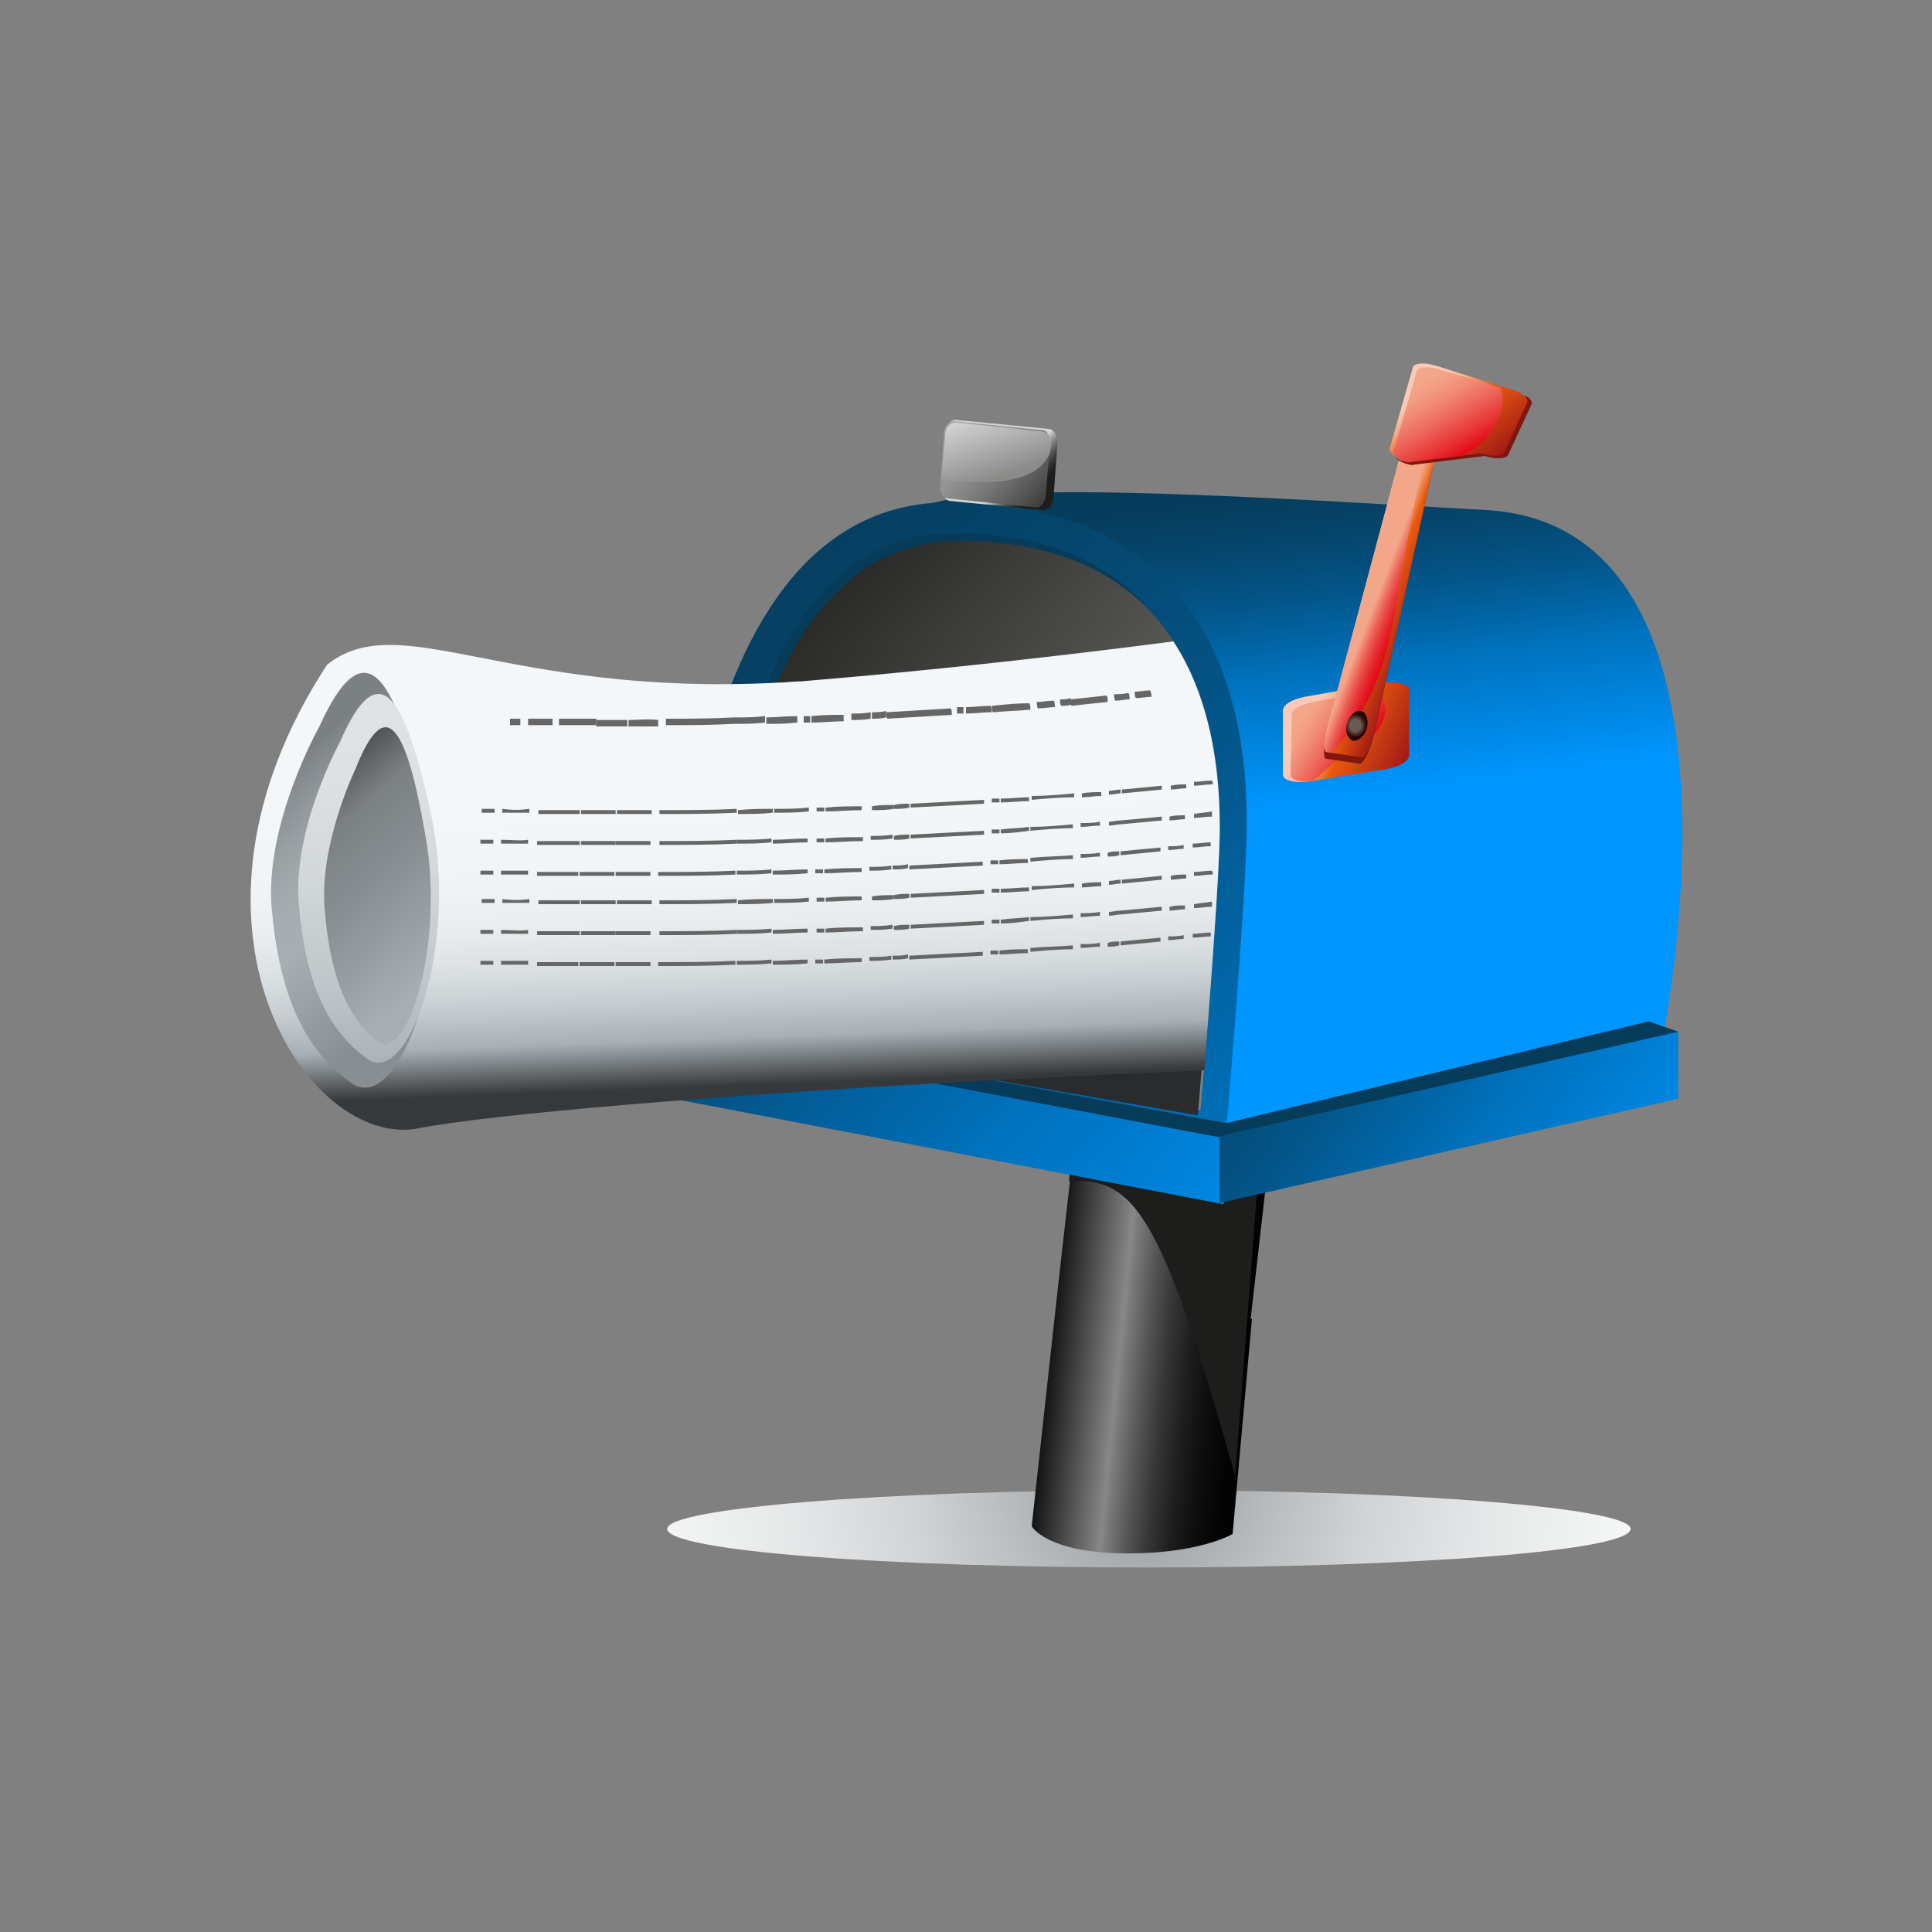 <?xml version="1.0" encoding="utf-8"?>
<!-- Generator: Adobe Illustrator 28.0.0, SVG Export Plug-In . SVG Version: 6.00 Build 0)  -->
<svg version="1.1" id="Laag_1" xmlns="http://www.w3.org/2000/svg" xmlns:xlink="http://www.w3.org/1999/xlink" x="0px" y="0px"
	 viewBox="0 0 150 150" style="enable-background:new 0 0 150 150;" xml:space="preserve">
<rect x="0" y="0" width="150" height="150" fill="#808080" stroke="none"/>
<style type="text/css">
	.Slagschaduw{fill:none;}
	.Buitenste_x0020_gloed_x0020_5_x0020_pt{fill:none;}
	.Blauw_x0020_neon{fill:none;stroke:#8AACDA;stroke-width:7;stroke-linecap:round;stroke-linejoin:round;}
	.Hooglicht_x002C__x0020_chroom{fill:url(#SVGID_1_);stroke:#FFFFFF;stroke-width:0.363;stroke-miterlimit:1;}
	.Jive_AS{fill:#FFDD00;}
	.Alyssa_AS{fill:#A6D0E4;}
	.st0{fill:url(#SVGID_00000085950530261558330920000008944232170274258609_);}
	.st1{fill:url(#SVGID_00000065037982373414059980000013835132567108337317_);}
	.st2{fill:#1D1D1B;}
	.st3{fill:url(#SVGID_00000090265485593324091120000017986308452991347899_);}
	.st4{fill:url(#SVGID_00000002364978398934334350000016640680390465341881_);}
	.st5{fill:#063B59;}
	.st6{fill:url(#SVGID_00000023249527774454485540000006494707127778225810_);}
	.st7{fill:url(#SVGID_00000032646292824470087730000009657884049209943479_);}
	.st8{fill:url(#SVGID_00000121989216811660012820000002302663326275242669_);}
	.st9{fill:url(#SVGID_00000088833691292948047230000012251849397915899313_);}
	.st10{fill:url(#SVGID_00000062907692762673135010000004501715616835683242_);}
	.st11{fill:url(#SVGID_00000029733996273769772770000011114384430493457311_);}
	.st12{fill:#80160D;}
	.st13{fill:url(#SVGID_00000129199007448179101770000002100997390815117466_);}
	.st14{fill:url(#SVGID_00000024706137081140889560000008075741297401394849_);}
	.st15{fill:url(#SVGID_00000109013643702808171600000008072266845900226230_);}
	.st16{fill:url(#SVGID_00000173137243162141550820000005633039465968919965_);}
	.st17{fill:url(#SVGID_00000008124518164368894100000008686483854419480508_);}
	.st18{fill:url(#SVGID_00000127764936017869164000000005788093165126905249_);}
	.st19{fill:url(#SVGID_00000143588983756522323800000014539312152290609570_);}
	.st20{fill:#292B2C;}
	.st21{fill:url(#SVGID_00000060030167901648540290000005578955730710266505_);}
	.st22{fill:url(#SVGID_00000075156009112096585740000009747575682108361146_);}
	.st23{fill:url(#SVGID_00000068662198586162220520000010193149096289153172_);}
	.st24{fill:url(#SVGID_00000057858686185033838090000005999739900924945845_);}
	.st25{fill:#666666;}
</style>
<linearGradient id="SVGID_1_" gradientUnits="userSpaceOnUse" x1="0" y1="0" x2="6.123234e-17" y2="-1">
	<stop  offset="0" style="stop-color:#656565"/>
	<stop  offset="0.618" style="stop-color:#1B1B1B"/>
	<stop  offset="0.629" style="stop-color:#545454"/>
	<stop  offset="0.983" style="stop-color:#3E3E3E"/>
</linearGradient>
<g>
	
		<radialGradient id="SVGID_00000074442211092812427330000001065216666216072867_" cx="88.506" cy="114.909" r="70.595" gradientUnits="userSpaceOnUse">
		<stop  offset="0" style="stop-color:#8C9295"/>
		<stop  offset="3.487098e-02" style="stop-color:#989EA0"/>
		<stop  offset="0.141" style="stop-color:#B8BBBD"/>
		<stop  offset="0.257" style="stop-color:#D2D4D5"/>
		<stop  offset="0.384" style="stop-color:#E6E7E8"/>
		<stop  offset="0.528" style="stop-color:#F4F5F5"/>
		<stop  offset="0.704" style="stop-color:#FCFDFD"/>
		<stop  offset="1" style="stop-color:#FFFFFF"/>
	</radialGradient>
	<path style="fill:url(#SVGID_00000074442211092812427330000001065216666216072867_);" d="M126.6,118.7c0,1.7-16.7,3-37.4,3
		c-20.6,0-37.4-1.3-37.4-3c0-1.6,16.7-3,37.4-3C109.9,115.7,126.6,117.1,126.6,118.7z"/>
	<g>
		<g>
			
				<linearGradient id="SVGID_00000049184021002428920080000011316948685567052944_" gradientUnits="userSpaceOnUse" x1="81.616" y1="103.972" x2="98.537" y2="105.664">
				<stop  offset="0" style="stop-color:#141414"/>
				<stop  offset="0.316" style="stop-color:#878787"/>
				<stop  offset="0.344" style="stop-color:#7A7A7A"/>
				<stop  offset="0.436" style="stop-color:#555555"/>
				<stop  offset="0.532" style="stop-color:#363636"/>
				<stop  offset="0.633" style="stop-color:#1E1E1E"/>
				<stop  offset="0.739" style="stop-color:#0D0D0D"/>
				<stop  offset="0.855" style="stop-color:#030303"/>
				<stop  offset="1" style="stop-color:#000000"/>
			</linearGradient>
			<path style="fill:url(#SVGID_00000049184021002428920080000011316948685567052944_);" d="M98.5,90.1l-15-2.2l-1.4,12.4h0l-2,18.2
				c0,0,1.1,2,7,2.1c5.9,0.1,8.6-1.5,8.6-1.5l1.5-16.7l-0.1,0L98.5,90.1z"/>
			<path class="st2" d="M95.9,114.6l1.7-22.2l-14.2-5.7l-0.4,5C88.1,91.4,90.2,94.3,95.9,114.6z"/>
		</g>
		
			<linearGradient id="SVGID_00000039840201573383267470000018391455848833224868_" gradientUnits="userSpaceOnUse" x1="96.638" y1="36.64" x2="99.873" y2="62.525">
			<stop  offset="0" style="stop-color:#063B59"/>
			<stop  offset="0.104" style="stop-color:#063E5F"/>
			<stop  offset="0.242" style="stop-color:#054770"/>
			<stop  offset="0.399" style="stop-color:#03568B"/>
			<stop  offset="0.569" style="stop-color:#016BB1"/>
			<stop  offset="0.611" style="stop-color:#0071BC"/>
			<stop  offset="0.931" style="stop-color:#008FF2"/>
			<stop  offset="1" style="stop-color:#0096FF"/>
		</linearGradient>
		<path style="fill:url(#SVGID_00000039840201573383267470000018391455848833224868_);" d="M95.1,88.9l33.8-7.3
			c0,0,8.8-40.7-13.5-42c-21-1.2-40-2.4-44.5,0c-4.5,2.4-1.7,24.4-1.7,24.4L95.1,88.9z"/>
		
			<linearGradient id="SVGID_00000115488053301922519140000013237886488180369280_" gradientUnits="userSpaceOnUse" x1="49.087" y1="37.354" x2="123.287" y2="123.675">
			<stop  offset="0" style="stop-color:#063B59"/>
			<stop  offset="0.104" style="stop-color:#063E5F"/>
			<stop  offset="0.242" style="stop-color:#054770"/>
			<stop  offset="0.399" style="stop-color:#03568B"/>
			<stop  offset="0.569" style="stop-color:#016BB1"/>
			<stop  offset="0.611" style="stop-color:#0071BC"/>
			<stop  offset="0.931" style="stop-color:#008FF2"/>
			<stop  offset="1" style="stop-color:#0096FF"/>
		</linearGradient>
		<path style="fill:url(#SVGID_00000115488053301922519140000013237886488180369280_);" d="M52.3,81.6c0,0-1.1-42.6,21.4-42.6
			c22.5,0,23.1,19.5,23.1,25c0,5.5-1.7,25-1.7,25L52.3,81.6z"/>
		<polygon class="st5" points="52.1,79.3 51.4,80.1 53.5,82.8 93.7,90.4 120.7,85.2 130.3,80.1 128,79.3 95.2,87.2 		"/>
		<path class="st5" d="M55.3,79.2c0,0-1-37.8,18.7-37.8s20.2,17.3,20.2,22.1c0,4.9-1.5,22.1-1.5,22.1L55.3,79.2z"/>
		
			<linearGradient id="SVGID_00000169552651770992072140000004996636255502653112_" gradientUnits="userSpaceOnUse" x1="40.719" y1="57.761" x2="97.987" y2="108.921">
			<stop  offset="0" style="stop-color:#063B59"/>
			<stop  offset="0.104" style="stop-color:#063E5F"/>
			<stop  offset="0.242" style="stop-color:#054770"/>
			<stop  offset="0.399" style="stop-color:#03568B"/>
			<stop  offset="0.569" style="stop-color:#016BB1"/>
			<stop  offset="0.611" style="stop-color:#0071BC"/>
			<stop  offset="0.931" style="stop-color:#008FF2"/>
			<stop  offset="1" style="stop-color:#0096FF"/>
		</linearGradient>
		<polygon style="fill:url(#SVGID_00000169552651770992072140000004996636255502653112_);" points="95,93.5 51.2,85.1 51.4,80.1 
			95.2,88.4 		"/>
		
			<linearGradient id="SVGID_00000057840002477198193760000014763346094198822584_" gradientUnits="userSpaceOnUse" x1="88.077" y1="58.646" x2="129.747" y2="95.872" gradientTransform="matrix(0.977 -0.205 2.500000e-03 1.023 3.182 28.125)">
			<stop  offset="0" style="stop-color:#063B59"/>
			<stop  offset="0.104" style="stop-color:#063E5F"/>
			<stop  offset="0.242" style="stop-color:#054770"/>
			<stop  offset="0.399" style="stop-color:#03568B"/>
			<stop  offset="0.569" style="stop-color:#016BB1"/>
			<stop  offset="0.611" style="stop-color:#0071BC"/>
			<stop  offset="0.931" style="stop-color:#008FF2"/>
			<stop  offset="1" style="stop-color:#0096FF"/>
		</linearGradient>
		<polygon style="fill:url(#SVGID_00000057840002477198193760000014763346094198822584_);" points="130.3,85.3 94.7,93.4 94.7,88.2 
			130.3,80.1 		"/>
		<g>
			
				<linearGradient id="SVGID_00000011022111023234878190000007886304335115744434_" gradientUnits="userSpaceOnUse" x1="-2085.136" y1="-151.82" x2="-2078.4" y2="-110.958" gradientTransform="matrix(-6.300000e-03 9.170000e-02 0.225 -2.680000e-02 122.09 244.233)">
				<stop  offset="0" style="stop-color:#F9CAB7"/>
				<stop  offset="4.850400e-02" style="stop-color:#F8C6B1"/>
				<stop  offset="0.112" style="stop-color:#F7BBA1"/>
				<stop  offset="0.184" style="stop-color:#F4AA86"/>
				<stop  offset="0.263" style="stop-color:#F19160"/>
				<stop  offset="0.345" style="stop-color:#EC7130"/>
				<stop  offset="0.399" style="stop-color:#E95A0C"/>
				<stop  offset="1" style="stop-color:#A31B17"/>
			</linearGradient>
			<path style="fill:url(#SVGID_00000011022111023234878190000007886304335115744434_);" d="M107.7,59.7c1-0.2,1.7-0.6,1.7-1.1
				l0-5.1c-0.1-0.4-0.9-0.6-1.9-0.5l-6.2,1.1c-1,0.2-1.7,0.6-1.7,1.1l0,5c0.1,0.4,0.9,0.6,1.9,0.5L107.7,59.7z"/>
			
				<linearGradient id="SVGID_00000117644172722011344930000002167090434940286368_" gradientUnits="userSpaceOnUse" x1="-2239.585" y1="-177.509" x2="-2228.567" y2="-132.115" gradientTransform="matrix(-6.700000e-03 8.620000e-02 0.22 -2.650000e-02 122.853 245.58)">
				<stop  offset="0.135" style="stop-color:#F4A68A"/>
				<stop  offset="0.215" style="stop-color:#F39E84"/>
				<stop  offset="0.34" style="stop-color:#F18874"/>
				<stop  offset="0.494" style="stop-color:#ED6459"/>
				<stop  offset="0.669" style="stop-color:#E73334"/>
				<stop  offset="0.809" style="stop-color:#E20613"/>
			</linearGradient>
			<path style="fill:url(#SVGID_00000117644172722011344930000002167090434940286368_);" d="M103.9,58.9l-1.9,1.7
				c-0.9,0.2-1.7,0-1.8-0.4l0.1-4.7c-0.1-0.4,0.7-0.8,1.6-1l5-0.9c0,0,0,0.1,0,0.1C108.6,55.3,106.7,57.8,103.9,58.9z"/>
		</g>
		<g>
			
				<linearGradient id="SVGID_00000005247817842559748510000007369394803577107116_" gradientUnits="userSpaceOnUse" x1="-244.422" y1="-1707.179" x2="-233.408" y2="-1640.363" gradientTransform="matrix(-7.590000e-02 0.241 5.350000e-02 3.920000e-02 179.245 170.623)">
				<stop  offset="0" style="stop-color:#F9CAB7"/>
				<stop  offset="4.850400e-02" style="stop-color:#F8C6B1"/>
				<stop  offset="0.112" style="stop-color:#F7BBA1"/>
				<stop  offset="0.184" style="stop-color:#F4AA86"/>
				<stop  offset="0.263" style="stop-color:#F19160"/>
				<stop  offset="0.345" style="stop-color:#EC7130"/>
				<stop  offset="0.399" style="stop-color:#E95A0C"/>
				<stop  offset="1" style="stop-color:#A31B17"/>
			</linearGradient>
			<path style="fill:url(#SVGID_00000005247817842559748510000007369394803577107116_);" d="M105.7,58.9c0.3,0.1,0.7-0.8,1-1.9
				l4.6-20.9c0.3-1.2,0.3-2.2,0.1-2.2l-1.7-0.4c-0.3-0.1-0.7,0.8-1,1.9l-5.6,21c-0.3,1.2-0.3,2.2-0.1,2.2L105.7,58.9z"/>
			
				<linearGradient id="SVGID_00000011714480114598441740000007035699148091237822_" gradientUnits="userSpaceOnUse" x1="-249.431" y1="-1726.203" x2="-228.451" y2="-1639.764" gradientTransform="matrix(-7.590000e-02 0.241 5.350000e-02 3.920000e-02 179.245 170.623)">
				<stop  offset="0.388" style="stop-color:#F4A68A"/>
				<stop  offset="0.423" style="stop-color:#F2927B"/>
				<stop  offset="0.516" style="stop-color:#EC6056"/>
				<stop  offset="0.605" style="stop-color:#E83939"/>
				<stop  offset="0.686" style="stop-color:#E51D24"/>
				<stop  offset="0.756" style="stop-color:#E30C17"/>
				<stop  offset="0.809" style="stop-color:#E20613"/>
			</linearGradient>
			<path style="fill:url(#SVGID_00000011714480114598441740000007035699148091237822_);" d="M103.3,58.6l-0.3-0.1
				c-0.3-0.1-0.2-1.1,0.1-2.2l5.6-20.8c0.3-1.1,0.8-2,1-1.9l1.4,0.3c0,0.1,0,0.2-0.1,0.2C107.6,47,109.2,51.8,103.3,58.6z"/>
			<path class="st12" d="M102.8,57.9c0,0.3,0.1,0.5,0.2,0.5l2.7,0.4c0.3,0.1,0.7-0.8,1-1.9l4.6-20.9c0.1-0.5,0.2-0.9,0.2-1.3
				c0,0.4-0.1,1-0.3,1.7l-4.6,20.9c-0.3,1.2-0.8,2-1,2l-2.7-0.4C102.8,58.8,102.8,58.4,102.8,57.9z"/>
		</g>
		<g>
			
				<linearGradient id="SVGID_00000147923073617535494720000000519723865620593060_" gradientUnits="userSpaceOnUse" x1="-2334.945" y1="-583.595" x2="-2327.988" y2="-541.39" gradientTransform="matrix(-3.980000e-02 6.780000e-02 0.205 6.660000e-02 135.587 228.647)">
				<stop  offset="0" style="stop-color:#F9CAB7"/>
				<stop  offset="4.850400e-02" style="stop-color:#F8C6B1"/>
				<stop  offset="0.112" style="stop-color:#F7BBA1"/>
				<stop  offset="0.184" style="stop-color:#F4AA86"/>
				<stop  offset="0.263" style="stop-color:#F19160"/>
				<stop  offset="0.345" style="stop-color:#EC7130"/>
				<stop  offset="0.399" style="stop-color:#E95A0C"/>
				<stop  offset="1" style="stop-color:#A31B17"/>
			</linearGradient>
			<path style="fill:url(#SVGID_00000147923073617535494720000000519723865620593060_);" d="M115.1,35.3c0.9,0.3,1.7,0.2,1.8-0.1
				l1.8-3.9c0.1-0.3-0.6-0.9-1.5-1.1l-5.7-1.8c-0.9-0.3-1.7-0.2-1.8,0.1l-1.8,6.3c-0.1,0.3,0.6,0.9,1.5,1.1L115.1,35.3z"/>
			
				<linearGradient id="SVGID_00000101072452979248959410000000927991114302713782_" gradientUnits="userSpaceOnUse" x1="-2338.774" y1="-596.068" x2="-2324.718" y2="-538.158" gradientTransform="matrix(-3.980000e-02 6.780000e-02 0.205 6.660000e-02 135.587 228.647)">
				<stop  offset="0.135" style="stop-color:#F4A68A"/>
				<stop  offset="0.215" style="stop-color:#F39E84"/>
				<stop  offset="0.34" style="stop-color:#F18874"/>
				<stop  offset="0.494" style="stop-color:#ED6459"/>
				<stop  offset="0.669" style="stop-color:#E73334"/>
				<stop  offset="0.809" style="stop-color:#E20613"/>
			</linearGradient>
			<path style="fill:url(#SVGID_00000101072452979248959410000000927991114302713782_);" d="M111.9,35.6l-2.3,0.5
				c-0.9-0.3-1.5-0.8-1.4-1.1l1.8-6.2c0.1-0.3,0.9-0.4,1.8-0.1l4.7,1.4c0,0,0,0.1,0,0.1C117.4,32.2,114.7,35.9,111.9,35.6z"/>
			<path class="st12" d="M108.3,35.5c0.3,0.2,0.6,0.3,1,0.4l5.7-0.7c0.9,0.3,1.7,0.2,1.8-0.1l1.8-3.9c0-0.1-0.1-0.3-0.2-0.5
				c0.4,0.2,0.6,0.5,0.5,0.7l-1.8,3.9c-0.1,0.3-0.9,0.4-1.8,0.1l-5.7,0.7C109,36,108.6,35.8,108.3,35.5z"/>
		</g>
		
			<radialGradient id="SVGID_00000041292649825277668560000015935708071404621464_" cx="93.346" cy="126.943" r="0.872" gradientTransform="matrix(0.985 0 0 1.065 13.285 -78.87)" gradientUnits="userSpaceOnUse">
			<stop  offset="0.489" style="stop-color:#6C5B53"/>
			<stop  offset="1" style="stop-color:#280000"/>
		</radialGradient>
		<path style="fill:url(#SVGID_00000041292649825277668560000015935708071404621464_);" d="M106.1,56.6c-0.2,0.6-0.7,1-1.1,0.9
			c-0.4-0.2-0.6-0.8-0.4-1.4c0.2-0.6,0.7-1,1.1-0.9C106.1,55.3,106.3,56,106.1,56.6z"/>
		<g>
			
				<linearGradient id="SVGID_00000003105077041702851580000015709678937380597648_" gradientUnits="userSpaceOnUse" x1="-1319.182" y1="-1402.623" x2="-1234.483" y2="-1322.382" gradientTransform="matrix(9.570000e-02 8.600000e-03 -1.080000e-02 0.12 185.81 211.493)">
				<stop  offset="0.5" style="stop-color:#D5D5D5"/>
				<stop  offset="0.534" style="stop-color:#A3A3A2"/>
				<stop  offset="0.572" style="stop-color:#737372"/>
				<stop  offset="0.607" style="stop-color:#4E4E4C"/>
				<stop  offset="0.64" style="stop-color:#333331"/>
				<stop  offset="0.669" style="stop-color:#232321"/>
				<stop  offset="0.691" style="stop-color:#1D1D1B"/>
			</linearGradient>
			<path style="fill:url(#SVGID_00000003105077041702851580000015709678937380597648_);" d="M81.8,38.6c0,0.6-0.4,1-0.8,1l-7.2-0.7
				c-0.4,0-0.7-0.5-0.7-1.1l0.3-4.2c0.1-0.6,0.4-1,0.8-1l7.2,0.7c0.4,0,0.7,0.5,0.7,1.1L81.8,38.6z"/>
			<g>
				
					<linearGradient id="SVGID_00000096747353774706958060000007027834872873121960_" gradientUnits="userSpaceOnUse" x1="-1414.706" y1="-1484.301" x2="-1330.002" y2="-1404.055" gradientTransform="matrix(9.020000e-02 8.100000e-03 -1.030000e-02 0.115 186.849 213.548)">
					<stop  offset="0" style="stop-color:#A7A6A6"/>
					<stop  offset="0.138" style="stop-color:#A1A0A0"/>
					<stop  offset="0.32" style="stop-color:#919090"/>
					<stop  offset="0.525" style="stop-color:#767575"/>
					<stop  offset="0.749" style="stop-color:#50504F"/>
					<stop  offset="0.984" style="stop-color:#21211F"/>
					<stop  offset="1" style="stop-color:#1D1D1B"/>
				</linearGradient>
				<path style="fill:url(#SVGID_00000096747353774706958060000007027834872873121960_);" d="M81.2,38.5c-0.1,0.5-0.4,1-0.8,0.9
					l-6.8-0.7c-0.4,0-0.7-0.5-0.6-1.1l0.3-4c0-0.5,0.4-0.9,0.8-0.9l6.8,0.7c0.4,0,0.7,0.5,0.6,1.1L81.2,38.5z"/>
				
					<linearGradient id="SVGID_00000075882944503939363840000003894159588473306014_" gradientUnits="userSpaceOnUse" x1="-1204.855" y1="-1570.138" x2="-1190.025" y2="-1509.035" gradientTransform="matrix(9.160000e-02 -2.500000e-03 -2.500000e-03 0.12 183.097 216.595)">
					<stop  offset="0.118" style="stop-color:#D1D1D1"/>
					<stop  offset="0.803" style="stop-color:#8B8B8A"/>
				</linearGradient>
				<path style="fill:url(#SVGID_00000075882944503939363840000003894159588473306014_);" d="M81.5,35.2l0.1-0.6
					c0.1-0.6-0.2-1-0.6-1.1l-6.8-0.7c-0.4,0-0.8,0.4-0.8,0.9l-0.3,3.5c0,0,0.1,0,0.1,0C76,37.6,80.4,37.8,81.5,35.2z"/>
			</g>
		</g>
		
			<linearGradient id="SVGID_00000051358331449893553510000012362613322908944287_" gradientUnits="userSpaceOnUse" x1="145.102" y1="132.344" x2="33.22" y2="26.332">
			<stop  offset="0.489" style="stop-color:#818180"/>
			<stop  offset="0.803" style="stop-color:#1D1D1B"/>
		</linearGradient>
		<path style="fill:url(#SVGID_00000051358331449893553510000012362613322908944287_);" d="M55.8,79.8c0,0-1-37.8,18.7-37.8
			s20.2,17.3,20.2,22.1c0,4.9-1.5,22.1-1.5,22.1L55.8,79.8z"/>
		<path class="st20" d="M93.9,75c-7.2-0.9-30.8,3.6-38.1,5.1L93,86.6C93,86.6,93.5,80.8,93.9,75z"/>
		<g>
			
				<linearGradient id="SVGID_00000034786243943142309490000014803100124706421682_" gradientUnits="userSpaceOnUse" x1="57.877" y1="88.192" x2="56.486" y2="51.629">
				<stop  offset="0.107" style="stop-color:#36393B"/>
				<stop  offset="0.208" style="stop-color:#A7AFB4"/>
				<stop  offset="0.21" style="stop-color:#A8B0B5"/>
				<stop  offset="0.284" style="stop-color:#C4CACE"/>
				<stop  offset="0.363" style="stop-color:#D9DEE1"/>
				<stop  offset="0.451" style="stop-color:#E8ECEE"/>
				<stop  offset="0.553" style="stop-color:#F1F4F7"/>
				<stop  offset="0.702" style="stop-color:#F4F7F9"/>
			</linearGradient>
			<path style="fill:url(#SVGID_00000034786243943142309490000014803100124706421682_);" d="M91.1,49.8c-7.7,1-18,2.2-28.9,3.1
				c-0.6,0-1.2,0.1-1.8,0.1c-21.1,1.1-29.3-5.9-35-1.4c-13.2,20.2-1.5,37.7,7.1,36c5-1,22.6-2.6,46-3.8c5.4-0.3,10.6-0.5,15-0.7
				c0.4-5.3,1.2-15.3,1.2-18.8C94.7,61.5,94.5,55,91.1,49.8z"/>
			
				<linearGradient id="SVGID_00000051373051441542016270000001885786377225391489_" gradientUnits="userSpaceOnUse" x1="18.172" y1="57.206" x2="34.927" y2="76.263">
				<stop  offset="0.18" style="stop-color:#7B8083"/>
				<stop  offset="0.252" style="stop-color:#898F93"/>
				<stop  offset="0.367" style="stop-color:#9AA1A5"/>
				<stop  offset="0.487" style="stop-color:#A4ACB0"/>
				<stop  offset="0.618" style="stop-color:#A7AFB4"/>
				<stop  offset="0.641" style="stop-color:#A5ADB2"/>
				<stop  offset="0.966" style="stop-color:#888E92"/>
			</linearGradient>
			<path style="fill:url(#SVGID_00000051373051441542016270000001885786377225391489_);" d="M24.8,56.4c0,0-4.3,7.6-3.7,14.2
				c0.6,6.6,2.5,10.9,6.2,13.5c3.7,2.6,8.3-9.9,5.8-21.1C30.6,51.8,28.2,48.9,24.8,56.4z"/>
			
				<linearGradient id="SVGID_00000033352639539822607950000007180921467437448378_" gradientUnits="userSpaceOnUse" x1="28.628" y1="84.024" x2="28.628" y2="50.888">
				<stop  offset="5.617980e-03" style="stop-color:#A7AFB4"/>
				<stop  offset="0.233" style="stop-color:#C0C6C9"/>
				<stop  offset="0.473" style="stop-color:#D2D7D9"/>
				<stop  offset="0.725" style="stop-color:#DDE1E3"/>
				<stop  offset="1" style="stop-color:#E1E4E6"/>
			</linearGradient>
			<path style="fill:url(#SVGID_00000033352639539822607950000007180921467437448378_);" d="M26.4,57.6c0,0-3.7,6.7-3.2,12.6
				c0.5,5.9,2.1,9.7,5.3,12c3.2,2.3,7.1-8.8,5-18.8C31.4,53.5,29.3,50.9,26.4,57.6z"/>
			
				<linearGradient id="SVGID_00000130636143292492170460000001842583732903640509_" gradientUnits="userSpaceOnUse" x1="22.349" y1="60.268" x2="35.011" y2="74.669">
				<stop  offset="0" style="stop-color:#393D3E"/>
				<stop  offset="0.286" style="stop-color:#7B8083"/>
				<stop  offset="0.551" style="stop-color:#888E92"/>
				<stop  offset="1" style="stop-color:#A7AFB4"/>
			</linearGradient>
			<path style="fill:url(#SVGID_00000130636143292492170460000001842583732903640509_);" d="M27.6,59.7c0,0-2.8,5.8-2.4,10.8
				c0.4,5,1.6,8.3,4,10.3c2.4,2,5.4-7.6,3.8-16.1C31.5,56.1,29.9,53.9,27.6,59.7z"/>
			<g>
				<path class="st25" d="M86.5,53.9c0,0.2,0,0.4,0.1,0.5c0.4,0,0.7-0.1,1.1-0.1c0-0.2,0-0.4-0.1-0.5C87.2,53.9,86.8,53.9,86.5,53.9
					z"/>
				<path class="st25" d="M74.3,54.9c0,0.2,0,0.4,0,0.5c0.2,0,0.4,0,0.5,0c0-0.2,0-0.4,0-0.5C74.7,54.9,74.5,54.9,74.3,54.9z"/>
				<path class="st25" d="M68.8,55.3c0,0.2,0,0.4,0.1,0.5c1.7-0.1,3.3-0.2,5-0.3c0-0.2,0-0.4-0.1-0.5C72.1,55.1,70.5,55.2,68.8,55.3
					z"/>
				<path class="st25" d="M89.3,53.6c-0.4,0-0.8,0.1-1.2,0.1c0,0.2,0,0.4,0.1,0.5c0.4,0,0.8-0.1,1.2-0.1
					C89.4,54,89.4,53.8,89.3,53.6z"/>
				<path class="st25" d="M77,54.8c0,0.2,0,0.4,0.1,0.5c1-0.1,1.9-0.1,2.9-0.2c0-0.2,0-0.4-0.1-0.5C78.9,54.6,78,54.7,77,54.8z"/>
				<path class="st25" d="M82.3,54.3c0,0.2,0,0.4,0.1,0.5c0.3,0,0.5,0,0.8-0.1c0-0.2,0-0.4-0.1-0.5C82.8,54.3,82.6,54.3,82.3,54.3z"
					/>
				<path class="st25" d="M80.5,54.5c0,0.2,0,0.4,0.1,0.5c0.4,0,0.9-0.1,1.3-0.1c0-0.2,0-0.4-0.1-0.5C81.3,54.4,80.9,54.5,80.5,54.5
					z"/>
				<path class="st25" d="M75,54.9c0,0.2,0,0.4,0,0.5c0.7,0,1.3-0.1,2-0.1c0-0.2,0-0.4-0.1-0.5C76.3,54.8,75.6,54.9,75,54.9z"/>
				<path class="st25" d="M83.1,54.3c0,0.2,0,0.4,0.1,0.5c0.9-0.1,1.8-0.2,2.8-0.3c0-0.2,0-0.4-0.1-0.5C85,54.1,84.1,54.2,83.1,54.3
					z"/>
				<path class="st25" d="M67.7,55.3c0,0.2,0,0.4,0,0.5c0.4,0,0.7,0,1.1-0.1c0-0.2,0-0.4,0-0.5C68.4,55.3,68,55.3,67.7,55.3z"/>
				<path class="st25" d="M41,55.8c0,0.2,0,0.4,0,0.5c0.6,0,1.3,0,1.9,0c0-0.2,0-0.4,0-0.5C42.2,55.8,41.6,55.8,41,55.8z"/>
				<path class="st25" d="M51.7,55.8c0,0.2,0,0.4,0,0.5c1.8,0,3.5,0,5.3-0.1c0-0.2,0-0.4,0-0.5C55.2,55.8,53.4,55.8,51.7,55.8z"/>
				<path class="st25" d="M62.4,55.6c0,0.2,0,0.4,0,0.5c0.2,0,0.4,0,0.5,0c0-0.2,0-0.4,0-0.5C62.8,55.6,62.6,55.6,62.4,55.6z"/>
				<path class="st25" d="M39.6,55.8c0,0.2,0,0.4,0,0.5c0.3,0,0.6,0,0.8,0c0-0.2,0-0.4,0-0.5C40.1,55.8,39.8,55.8,39.6,55.8z"/>
				<path class="st25" d="M46.3,55.9c0,0.2,0,0.4,0,0.5c0.8,0,1.6,0,2.4,0c0-0.2,0-0.4,0-0.5C47.9,55.9,47.1,55.9,46.3,55.9z"/>
				<path class="st25" d="M43.4,55.8c0,0.2,0,0.4,0,0.5c1,0,1.9,0,2.9,0c0-0.2,0-0.4,0-0.5C45.3,55.8,44.4,55.8,43.4,55.8z"/>
				<path class="st25" d="M48.8,55.9c0,0.2,0,0.4,0,0.5c0.8,0,1.6,0,2.3,0c0-0.2,0-0.4,0-0.5C50.3,55.8,49.6,55.9,48.8,55.9z"/>
				<path class="st25" d="M59.5,55.7c0,0.2,0,0.4,0,0.5c0.8,0,1.6,0,2.4-0.1c0-0.2,0-0.4,0-0.5C61,55.6,60.2,55.7,59.5,55.7z"/>
				<path class="st25" d="M66.1,55.4c0,0.2,0,0.4,0,0.5c0.5,0,1,0,1.5-0.1c0-0.2,0-0.4,0-0.5C67.1,55.4,66.6,55.4,66.1,55.4z"/>
				<path class="st25" d="M63,55.6c0,0.2,0,0.4,0,0.5c0.8,0,1.7-0.1,2.5-0.1c0-0.2,0-0.4,0-0.5C64.7,55.5,63.9,55.5,63,55.6z"/>
				<path class="st25" d="M57,55.7c0,0.2,0,0.4,0,0.5c0.8,0,1.6,0,2.4-0.1c0-0.2,0-0.4,0-0.5C58.6,55.7,57.8,55.7,57,55.7z"/>
			</g>
			<g>
				<g>
					<path class="st25" d="M90.9,61c0,0.1,0,0.2,0,0.3c0.4,0,0.8-0.1,1.2-0.1c0-0.1,0-0.2,0-0.3C91.7,60.9,91.3,60.9,90.9,61z"/>
					<path class="st25" d="M77,62c0,0.1,0,0.2,0,0.3c0.2,0,0.4,0,0.6,0c0-0.1,0-0.2,0-0.3C77.5,62,77.3,62,77,62z"/>
					<path class="st25" d="M70.7,62.4c0,0.1,0,0.2,0,0.3c1.9-0.1,3.8-0.2,5.7-0.3c0-0.1,0-0.2,0-0.3C74.5,62.2,72.6,62.3,70.7,62.4z
						"/>
					<path class="st25" d="M94.1,60.6c-0.5,0-0.9,0.1-1.4,0.1c0,0.1,0,0.2,0,0.3c0.5,0,0.9-0.1,1.4-0.1
						C94.2,60.9,94.2,60.8,94.1,60.6z"/>
					<path class="st25" d="M80.1,61.8c0,0.1,0,0.2,0,0.3c1.1-0.1,2.2-0.2,3.3-0.2c0-0.1,0-0.2,0-0.3C82.3,61.7,81.2,61.8,80.1,61.8z
						"/>
					<path class="st25" d="M86.1,61.4c0,0.1,0,0.2,0,0.3c0.3,0,0.6-0.1,0.9-0.1c0-0.1,0-0.2,0-0.3C86.7,61.3,86.4,61.4,86.1,61.4z"
						/>
					<path class="st25" d="M84,61.6c0,0.1,0,0.2,0,0.3c0.5,0,1-0.1,1.5-0.1c0-0.1,0-0.2,0-0.3C85,61.5,84.5,61.5,84,61.6z"/>
					<path class="st25" d="M77.7,62c0,0.1,0,0.2,0,0.3c0.7,0,1.5-0.1,2.2-0.1c0-0.1,0-0.2,0-0.3C79.2,61.9,78.5,62,77.7,62z"/>
					<path class="st25" d="M87.1,61.3c0,0.1,0,0.2,0,0.3c1-0.1,2.1-0.2,3.1-0.3c0-0.1,0-0.2,0-0.3C89.2,61.1,88.1,61.2,87.1,61.3z"
						/>
					<path class="st25" d="M69.4,62.5c0,0.1,0,0.2,0,0.3c0.4,0,0.8,0,1.2-0.1c0-0.1,0-0.2,0-0.3C70.2,62.4,69.8,62.4,69.4,62.5z"/>
					<path class="st25" d="M39,62.8c0,0.1,0,0.2,0,0.3c0.7,0,1.4,0,2.1,0c0-0.1,0-0.2,0-0.3C40.4,62.9,39.7,62.9,39,62.8z"/>
					<path class="st25" d="M51.2,62.9c0,0.1,0,0.2,0,0.3c2,0,4,0,6-0.1c0-0.1,0-0.2,0-0.3C55.2,62.9,53.2,62.9,51.2,62.9z"/>
					<path class="st25" d="M63.4,62.7c0,0.1,0,0.2,0,0.3c0.2,0,0.4,0,0.6,0c0-0.1,0-0.2,0-0.3C63.8,62.7,63.6,62.7,63.4,62.7z"/>
					<path class="st25" d="M37.4,62.8c0,0.1,0,0.2,0,0.3c0.3,0,0.6,0,1,0c0-0.1,0-0.2,0-0.3C38,62.8,37.7,62.8,37.4,62.8z"/>
					<path class="st25" d="M45.1,62.9c0,0.1,0,0.2,0,0.3c0.9,0,1.8,0,2.7,0c0-0.1,0-0.2,0-0.3C46.9,62.9,46,62.9,45.1,62.9z"/>
					<path class="st25" d="M41.8,62.9c0,0.1,0,0.2,0,0.3c1.1,0,2.2,0,3.2,0c0-0.1,0-0.2,0-0.3C44,62.9,42.9,62.9,41.8,62.9z"/>
					<path class="st25" d="M47.9,62.9c0,0.1,0,0.2,0,0.3c0.9,0,1.8,0,2.7,0c0-0.1,0-0.2,0-0.3C49.7,62.9,48.8,62.9,47.9,62.9z"/>
					<path class="st25" d="M60.1,62.8c0,0.1,0,0.2,0,0.3c0.9,0,1.8,0,2.7-0.1c0-0.1,0-0.2,0-0.3C61.9,62.8,61,62.8,60.1,62.8z"/>
					<path class="st25" d="M67.7,62.6c0,0.1,0,0.2,0,0.3c0.6,0,1.1,0,1.7-0.1c0-0.1,0-0.2,0-0.3C68.8,62.5,68.2,62.5,67.7,62.6z"/>
					<path class="st25" d="M64.1,62.7c0,0.1,0,0.2,0,0.3c0.9,0,1.9-0.1,2.8-0.1c0-0.1,0-0.2,0-0.3C66,62.6,65.1,62.6,64.1,62.7z"/>
					<path class="st25" d="M57.3,62.9c0,0.1,0,0.2,0,0.3c0.9,0,1.8,0,2.7-0.1c0-0.1,0-0.2,0-0.3C59.1,62.8,58.2,62.8,57.3,62.9z"/>
				</g>
				<g>
					<path class="st25" d="M90.7,65.7c0,0.1,0,0.2,0,0.3c0.4,0,0.8-0.1,1.2-0.1c0-0.1,0-0.2,0-0.3C91.6,65.7,91.1,65.7,90.7,65.7z"
						/>
					<path class="st25" d="M76.9,66.8c0,0.1,0,0.2,0,0.3c0.2,0,0.4,0,0.6,0c0-0.1,0-0.2,0-0.3C77.3,66.8,77.1,66.8,76.9,66.8z"/>
					<path class="st25" d="M70.6,67.2c0,0.1,0,0.2,0,0.3c1.9-0.1,3.8-0.2,5.7-0.3c0-0.1,0-0.2,0-0.3C74.4,67,72.5,67.1,70.6,67.2z"
						/>
					<path class="st25" d="M94,65.4c-0.5,0-0.9,0.1-1.4,0.1c0,0.1,0,0.2,0,0.3c0.5,0,0.9-0.1,1.4-0.1C94,65.6,94,65.5,94,65.4z"/>
					<path class="st25" d="M80,66.6c0,0.1,0,0.2,0,0.3c1.1-0.1,2.2-0.2,3.3-0.2c0-0.1,0-0.2,0-0.3C82.1,66.5,81.1,66.5,80,66.6z"/>
					<path class="st25" d="M86,66.2c0,0.1,0,0.2,0,0.3c0.3,0,0.6,0,0.9-0.1c0-0.1,0-0.2,0-0.3C86.6,66.1,86.3,66.1,86,66.2z"/>
					<path class="st25" d="M83.9,66.3c0,0.1,0,0.2,0,0.3c0.5,0,1-0.1,1.5-0.1c0-0.1,0-0.2,0-0.3C84.9,66.3,84.4,66.3,83.9,66.3z"/>
					<path class="st25" d="M77.6,66.8c0,0.1,0,0.2,0,0.3c0.7,0,1.5-0.1,2.2-0.1c0-0.1,0-0.2,0-0.3C79.1,66.7,78.4,66.7,77.6,66.8z"
						/>
					<path class="st25" d="M87,66.1c0,0.1,0,0.2,0,0.3c1-0.1,2.1-0.2,3.1-0.3c0-0.1,0-0.2,0-0.3C89,65.9,88,66,87,66.1z"/>
					<path class="st25" d="M69.3,67.2c0,0.1,0,0.2,0,0.3c0.4,0,0.8,0,1.2-0.1c0-0.1,0-0.2,0-0.3C70.1,67.2,69.7,67.2,69.3,67.2z"/>
					<path class="st25" d="M38.9,67.6c0,0.1,0,0.2,0,0.3c0.7,0,1.4,0,2.1,0c0-0.1,0-0.2,0-0.3C40.3,67.6,39.6,67.6,38.9,67.6z"/>
					<path class="st25" d="M51.1,67.7c0,0.1,0,0.2,0,0.3c2,0,4,0,6-0.1c0-0.1,0-0.2,0-0.3C55.1,67.7,53.1,67.7,51.1,67.7z"/>
					<path class="st25" d="M63.3,67.5c0,0.1,0,0.2,0,0.3c0.2,0,0.4,0,0.6,0c0-0.1,0-0.2,0-0.3C63.7,67.5,63.5,67.5,63.3,67.5z"/>
					<path class="st25" d="M37.3,67.6c0,0.1,0,0.2,0,0.3c0.3,0,0.6,0,1,0c0-0.1,0-0.2,0-0.3C37.9,67.6,37.6,67.6,37.3,67.6z"/>
					<path class="st25" d="M45,67.7c0,0.1,0,0.2,0,0.3c0.9,0,1.8,0,2.7,0c0-0.1,0-0.2,0-0.3C46.8,67.7,45.9,67.7,45,67.7z"/>
					<path class="st25" d="M41.7,67.7c0,0.1,0,0.2,0,0.3c1.1,0,2.2,0,3.2,0c0-0.1,0-0.2,0-0.3C43.8,67.7,42.8,67.7,41.7,67.7z"/>
					<path class="st25" d="M47.8,67.7c0,0.1,0,0.2,0,0.3c0.9,0,1.8,0,2.7,0c0-0.1,0-0.2,0-0.3C49.6,67.7,48.7,67.7,47.8,67.7z"/>
					<path class="st25" d="M60,67.6c0,0.1,0,0.2,0,0.3c0.9,0,1.8,0,2.7-0.1c0-0.1,0-0.2,0-0.3C61.8,67.5,60.9,67.6,60,67.6z"/>
					<path class="st25" d="M67.5,67.3c0,0.1,0,0.2,0,0.3c0.6,0,1.1,0,1.7-0.1c0-0.1,0-0.2,0-0.3C68.7,67.3,68.1,67.3,67.5,67.3z"/>
					<path class="st25" d="M64,67.5c0,0.1,0,0.2,0,0.3c0.9,0,1.9-0.1,2.9-0.1c0-0.1,0-0.2,0-0.3C65.9,67.4,65,67.4,64,67.5z"/>
					<path class="st25" d="M57.2,67.6c0,0.1,0,0.2,0,0.3c0.9,0,1.8,0,2.7-0.1c0-0.1,0-0.2,0-0.3C59,67.6,58.1,67.6,57.2,67.6z"/>
				</g>
				<g>
					<path class="st25" d="M90.8,63.4c0,0.1,0,0.2,0,0.3c0.4,0,0.8-0.1,1.2-0.1c0-0.1,0-0.2,0-0.3C91.6,63.3,91.2,63.3,90.8,63.4z"
						/>
					<path class="st25" d="M77,64.4c0,0.1,0,0.2,0,0.3c0.2,0,0.4,0,0.6,0c0-0.1,0-0.2,0-0.3C77.4,64.4,77.2,64.4,77,64.4z"/>
					<path class="st25" d="M70.7,64.8c0,0.1,0,0.2,0,0.3c1.9-0.1,3.8-0.2,5.7-0.3c0-0.1,0-0.2,0-0.3C74.4,64.6,72.6,64.7,70.7,64.8z
						"/>
					<path class="st25" d="M94.1,63c-0.5,0.1-0.9,0.1-1.4,0.2c0,0.1,0,0.2,0,0.3c0.5,0,0.9-0.1,1.4-0.1C94.1,63.2,94.1,63.1,94.1,63
						z"/>
					<path class="st25" d="M80,64.2c0,0.1,0,0.2,0,0.3c1.1-0.1,2.2-0.2,3.3-0.2c0-0.1,0-0.2,0-0.3C82.2,64.1,81.1,64.2,80,64.2z"/>
					<path class="st25" d="M86.1,63.8c0,0.1,0,0.2,0,0.3c0.3,0,0.6-0.1,0.9-0.1c0-0.1,0-0.2,0-0.3C86.6,63.7,86.4,63.8,86.1,63.8z"
						/>
					<path class="st25" d="M83.9,63.9c0,0.1,0,0.2,0,0.3c0.5,0,1-0.1,1.5-0.1c0-0.1,0-0.2,0-0.3C84.9,63.9,84.4,63.9,83.9,63.9z"/>
					<path class="st25" d="M77.7,64.4c0,0.1,0,0.2,0,0.3c0.7,0,1.5-0.1,2.2-0.2c0-0.1,0-0.2,0-0.3C79.2,64.3,78.4,64.3,77.7,64.4z"
						/>
					<path class="st25" d="M87,63.7c0,0.1,0,0.2,0,0.3c1.1-0.1,2.1-0.2,3.2-0.3c0-0.1,0-0.2,0-0.3C89.1,63.5,88.1,63.6,87,63.7z"/>
					<path class="st25" d="M69.4,64.9c0,0.1,0,0.2,0,0.3c0.4,0,0.8,0,1.2-0.1c0-0.1,0-0.2,0-0.3C70.2,64.8,69.8,64.8,69.4,64.9z"/>
					<path class="st25" d="M38.9,65.2c0,0.1,0,0.2,0,0.3c0.7,0,1.4,0,2.1,0c0-0.1,0-0.2,0-0.3C40.4,65.3,39.7,65.2,38.9,65.2z"/>
					<path class="st25" d="M51.2,65.3c0,0.1,0,0.2,0,0.3c2,0,4,0,6-0.1c0-0.1,0-0.2,0-0.3C55.2,65.3,53.2,65.3,51.2,65.3z"/>
					<path class="st25" d="M63.4,65.1c0,0.1,0,0.2,0,0.3c0.2,0,0.4,0,0.6,0c0-0.1,0-0.2,0-0.3C63.8,65.1,63.6,65.1,63.4,65.1z"/>
					<path class="st25" d="M37.3,65.2c0,0.1,0,0.2,0,0.3c0.3,0,0.6,0,1,0c0-0.1,0-0.2,0-0.3C38,65.2,37.7,65.2,37.3,65.2z"/>
					<path class="st25" d="M45.1,65.3c0,0.1,0,0.2,0,0.3c0.9,0,1.8,0,2.7,0c0-0.1,0-0.2,0-0.3C46.9,65.3,46,65.3,45.1,65.3z"/>
					<path class="st25" d="M41.7,65.3c0,0.1,0,0.2,0,0.3c1.1,0,2.2,0,3.3,0c0-0.1,0-0.2,0-0.3C43.9,65.3,42.8,65.3,41.7,65.3z"/>
					<path class="st25" d="M47.8,65.3c0,0.1,0,0.2,0,0.3c0.9,0,1.8,0,2.7,0c0-0.1,0-0.2,0-0.3C49.6,65.3,48.7,65.3,47.8,65.3z"/>
					<path class="st25" d="M60,65.2c0,0.1,0,0.2,0,0.3c0.9,0,1.8-0.1,2.7-0.1c0-0.1,0-0.2,0-0.3C61.8,65.1,60.9,65.2,60,65.2z"/>
					<path class="st25" d="M67.6,64.9c0,0.1,0,0.2,0,0.3c0.6,0,1.1,0,1.7-0.1c0-0.1,0-0.2,0-0.3C68.7,64.9,68.2,64.9,67.6,64.9z"/>
					<path class="st25" d="M64.1,65.1c0,0.1,0,0.2,0,0.3c0.9,0,1.9-0.1,2.9-0.1c0-0.1,0-0.2,0-0.3C66,65,65,65,64.1,65.1z"/>
					<path class="st25" d="M57.2,65.2c0,0.1,0,0.2,0,0.3c0.9,0,1.8,0,2.7-0.1c0-0.1,0-0.2,0-0.3C59,65.2,58.1,65.2,57.2,65.2z"/>
				</g>
			</g>
			<g>
				<g>
					<path class="st25" d="M90.9,68c0,0.1,0,0.2,0,0.3c0.4,0,0.8-0.1,1.2-0.1c0-0.1,0-0.2,0-0.3C91.7,67.9,91.3,67.9,90.9,68z"/>
					<path class="st25" d="M77,69c0,0.1,0,0.2,0,0.3c0.2,0,0.4,0,0.6,0c0-0.1,0-0.2,0-0.3C77.5,69,77.3,69,77,69z"/>
					<path class="st25" d="M70.7,69.4c0,0.1,0,0.2,0,0.3c1.9-0.1,3.8-0.2,5.7-0.3c0-0.1,0-0.2,0-0.3C74.5,69.2,72.6,69.3,70.7,69.4z
						"/>
					<path class="st25" d="M94.1,67.6c-0.5,0-0.9,0.1-1.4,0.1c0,0.1,0,0.2,0,0.3c0.5,0,0.9-0.1,1.4-0.1
						C94.2,67.9,94.2,67.8,94.1,67.6z"/>
					<path class="st25" d="M80.1,68.8c0,0.1,0,0.2,0,0.3c1.1-0.1,2.2-0.2,3.3-0.2c0-0.1,0-0.2,0-0.3C82.3,68.7,81.2,68.8,80.1,68.8z
						"/>
					<path class="st25" d="M86.1,68.4c0,0.1,0,0.2,0,0.3c0.3,0,0.6-0.1,0.9-0.1c0-0.1,0-0.2,0-0.3C86.7,68.3,86.4,68.4,86.1,68.4z"
						/>
					<path class="st25" d="M84,68.6c0,0.1,0,0.2,0,0.3c0.5,0,1-0.1,1.5-0.1c0-0.1,0-0.2,0-0.3C85,68.5,84.5,68.5,84,68.6z"/>
					<path class="st25" d="M77.7,69c0,0.1,0,0.2,0,0.3c0.7,0,1.5-0.1,2.2-0.1c0-0.1,0-0.2,0-0.3C79.2,68.9,78.5,69,77.7,69z"/>
					<path class="st25" d="M87.1,68.3c0,0.1,0,0.2,0,0.3c1-0.1,2.1-0.2,3.1-0.3c0-0.1,0-0.2,0-0.3C89.2,68.1,88.1,68.2,87.1,68.3z"
						/>
					<path class="st25" d="M69.4,69.5c0,0.1,0,0.2,0,0.3c0.4,0,0.8,0,1.2-0.1c0-0.1,0-0.2,0-0.3C70.2,69.4,69.8,69.4,69.4,69.5z"/>
					<path class="st25" d="M39,69.8c0,0.1,0,0.2,0,0.3c0.7,0,1.4,0,2.1,0c0-0.1,0-0.2,0-0.3C40.4,69.9,39.7,69.9,39,69.8z"/>
					<path class="st25" d="M51.2,69.9c0,0.1,0,0.2,0,0.3c2,0,4,0,6-0.1c0-0.1,0-0.2,0-0.3C55.2,69.9,53.2,69.9,51.2,69.9z"/>
					<path class="st25" d="M63.4,69.7c0,0.1,0,0.2,0,0.3c0.2,0,0.4,0,0.6,0c0-0.1,0-0.2,0-0.3C63.8,69.7,63.6,69.7,63.4,69.7z"/>
					<path class="st25" d="M37.4,69.8c0,0.1,0,0.2,0,0.3c0.3,0,0.6,0,1,0c0-0.1,0-0.2,0-0.3C38,69.8,37.7,69.8,37.4,69.8z"/>
					<path class="st25" d="M45.1,69.9c0,0.1,0,0.2,0,0.3c0.9,0,1.8,0,2.7,0c0-0.1,0-0.2,0-0.3C46.9,69.9,46,69.9,45.1,69.9z"/>
					<path class="st25" d="M41.8,69.9c0,0.1,0,0.2,0,0.3c1.1,0,2.2,0,3.2,0c0-0.1,0-0.2,0-0.3C44,69.9,42.9,69.9,41.8,69.9z"/>
					<path class="st25" d="M47.9,69.9c0,0.1,0,0.2,0,0.3c0.9,0,1.8,0,2.7,0c0-0.1,0-0.2,0-0.3C49.7,69.9,48.8,69.9,47.9,69.9z"/>
					<path class="st25" d="M60.1,69.8c0,0.1,0,0.2,0,0.3c0.9,0,1.8,0,2.7-0.1c0-0.1,0-0.2,0-0.3C61.9,69.8,61,69.8,60.1,69.8z"/>
					<path class="st25" d="M67.7,69.6c0,0.1,0,0.2,0,0.3c0.6,0,1.1,0,1.7-0.1c0-0.1,0-0.2,0-0.3C68.8,69.5,68.2,69.5,67.7,69.6z"/>
					<path class="st25" d="M64.1,69.7c0,0.1,0,0.2,0,0.3c0.9,0,1.9-0.1,2.8-0.1c0-0.1,0-0.2,0-0.3C66,69.6,65.1,69.6,64.1,69.7z"/>
					<path class="st25" d="M57.3,69.9c0,0.1,0,0.2,0,0.3c0.9,0,1.8,0,2.7-0.1c0-0.1,0-0.2,0-0.3C59.1,69.8,58.2,69.8,57.3,69.9z"/>
				</g>
				<g>
					<path class="st25" d="M90.7,72.7c0,0.1,0,0.2,0,0.3c0.4,0,0.8-0.1,1.2-0.1c0-0.1,0-0.2,0-0.3C91.6,72.7,91.1,72.7,90.7,72.7z"
						/>
					<path class="st25" d="M76.9,73.8c0,0.1,0,0.2,0,0.3c0.2,0,0.4,0,0.6,0c0-0.1,0-0.2,0-0.3C77.3,73.8,77.1,73.8,76.9,73.8z"/>
					<path class="st25" d="M70.6,74.2c0,0.1,0,0.2,0,0.3c1.9-0.1,3.8-0.2,5.7-0.3c0-0.1,0-0.2,0-0.3C74.4,74,72.5,74.1,70.6,74.2z"
						/>
					<path class="st25" d="M94,72.4c-0.5,0-0.9,0.1-1.4,0.1c0,0.1,0,0.2,0,0.3c0.5,0,0.9-0.1,1.4-0.1C94,72.6,94,72.5,94,72.4z"/>
					<path class="st25" d="M80,73.6c0,0.1,0,0.2,0,0.3c1.1-0.1,2.2-0.2,3.3-0.2c0-0.1,0-0.2,0-0.3C82.1,73.5,81.1,73.5,80,73.6z"/>
					<path class="st25" d="M86,73.2c0,0.1,0,0.2,0,0.3c0.3,0,0.6,0,0.9-0.1c0-0.1,0-0.2,0-0.3C86.6,73.1,86.3,73.1,86,73.2z"/>
					<path class="st25" d="M83.9,73.3c0,0.1,0,0.2,0,0.3c0.5,0,1-0.1,1.5-0.1c0-0.1,0-0.2,0-0.3C84.9,73.3,84.4,73.3,83.9,73.3z"/>
					<path class="st25" d="M77.6,73.8c0,0.1,0,0.2,0,0.3c0.7,0,1.5-0.1,2.2-0.1c0-0.1,0-0.2,0-0.3C79.1,73.7,78.4,73.7,77.6,73.8z"
						/>
					<path class="st25" d="M87,73.1c0,0.1,0,0.2,0,0.3c1-0.1,2.1-0.2,3.1-0.3c0-0.1,0-0.2,0-0.3C89,72.9,88,73,87,73.1z"/>
					<path class="st25" d="M69.3,74.2c0,0.1,0,0.2,0,0.3c0.4,0,0.8,0,1.2-0.1c0-0.1,0-0.2,0-0.3C70.1,74.2,69.7,74.2,69.3,74.2z"/>
					<path class="st25" d="M38.9,74.6c0,0.1,0,0.2,0,0.3c0.7,0,1.4,0,2.1,0c0-0.1,0-0.2,0-0.3C40.3,74.6,39.6,74.6,38.9,74.6z"/>
					<path class="st25" d="M51.1,74.7c0,0.1,0,0.2,0,0.3c2,0,4,0,6-0.1c0-0.1,0-0.2,0-0.3C55.1,74.7,53.1,74.7,51.1,74.7z"/>
					<path class="st25" d="M63.3,74.5c0,0.1,0,0.2,0,0.3c0.2,0,0.4,0,0.6,0c0-0.1,0-0.2,0-0.3C63.7,74.5,63.5,74.5,63.3,74.5z"/>
					<path class="st25" d="M37.3,74.6c0,0.1,0,0.2,0,0.3c0.3,0,0.6,0,1,0c0-0.1,0-0.2,0-0.3C37.9,74.6,37.6,74.6,37.3,74.6z"/>
					<path class="st25" d="M45,74.7c0,0.1,0,0.2,0,0.3c0.9,0,1.8,0,2.7,0c0-0.1,0-0.2,0-0.3C46.8,74.7,45.9,74.7,45,74.7z"/>
					<path class="st25" d="M41.7,74.7c0,0.1,0,0.2,0,0.3c1.1,0,2.2,0,3.2,0c0-0.1,0-0.2,0-0.3C43.8,74.7,42.8,74.7,41.7,74.7z"/>
					<path class="st25" d="M47.8,74.7c0,0.1,0,0.2,0,0.3c0.9,0,1.8,0,2.7,0c0-0.1,0-0.2,0-0.3C49.6,74.7,48.7,74.7,47.8,74.7z"/>
					<path class="st25" d="M60,74.6c0,0.1,0,0.2,0,0.3c0.9,0,1.8,0,2.7-0.1c0-0.1,0-0.2,0-0.3C61.8,74.5,60.9,74.6,60,74.6z"/>
					<path class="st25" d="M67.5,74.3c0,0.1,0,0.2,0,0.3c0.6,0,1.1,0,1.7-0.1c0-0.1,0-0.2,0-0.3C68.7,74.3,68.1,74.3,67.5,74.3z"/>
					<path class="st25" d="M64,74.5c0,0.1,0,0.2,0,0.3c0.9,0,1.9-0.1,2.9-0.1c0-0.1,0-0.2,0-0.3C65.9,74.4,65,74.4,64,74.5z"/>
					<path class="st25" d="M57.2,74.6c0,0.1,0,0.2,0,0.3c0.9,0,1.8,0,2.7-0.1c0-0.1,0-0.2,0-0.3C59,74.6,58.1,74.6,57.2,74.6z"/>
				</g>
				<g>
					<path class="st25" d="M90.8,70.4c0,0.1,0,0.2,0,0.3c0.4,0,0.8-0.1,1.2-0.1c0-0.1,0-0.2,0-0.3C91.6,70.3,91.2,70.3,90.8,70.4z"
						/>
					<path class="st25" d="M77,71.4c0,0.1,0,0.2,0,0.3c0.2,0,0.4,0,0.6,0c0-0.1,0-0.2,0-0.3C77.4,71.4,77.2,71.4,77,71.4z"/>
					<path class="st25" d="M70.7,71.8c0,0.1,0,0.2,0,0.3c1.9-0.1,3.8-0.2,5.7-0.3c0-0.1,0-0.2,0-0.3C74.4,71.6,72.6,71.7,70.7,71.8z
						"/>
					<path class="st25" d="M94.1,70c-0.5,0.1-0.9,0.1-1.4,0.2c0,0.1,0,0.2,0,0.3c0.5,0,0.9-0.1,1.4-0.1C94.1,70.2,94.1,70.1,94.1,70
						z"/>
					<path class="st25" d="M80,71.2c0,0.1,0,0.2,0,0.3c1.1-0.1,2.2-0.2,3.3-0.2c0-0.1,0-0.2,0-0.3C82.2,71.1,81.1,71.2,80,71.2z"/>
					<path class="st25" d="M86.1,70.8c0,0.1,0,0.2,0,0.3c0.3,0,0.6-0.1,0.9-0.1c0-0.1,0-0.2,0-0.3C86.6,70.7,86.4,70.8,86.1,70.8z"
						/>
					<path class="st25" d="M83.9,70.9c0,0.1,0,0.2,0,0.3c0.5,0,1-0.1,1.5-0.1c0-0.1,0-0.2,0-0.3C84.9,70.9,84.4,70.9,83.9,70.9z"/>
					<path class="st25" d="M77.7,71.4c0,0.1,0,0.2,0,0.3c0.7,0,1.5-0.1,2.2-0.2c0-0.1,0-0.2,0-0.3C79.2,71.3,78.4,71.3,77.7,71.4z"
						/>
					<path class="st25" d="M87,70.7c0,0.1,0,0.2,0,0.3c1.1-0.1,2.1-0.2,3.2-0.3c0-0.1,0-0.2,0-0.3C89.1,70.5,88.1,70.6,87,70.7z"/>
					<path class="st25" d="M69.4,71.9c0,0.1,0,0.2,0,0.3c0.4,0,0.8,0,1.2-0.1c0-0.1,0-0.2,0-0.3C70.2,71.8,69.8,71.8,69.4,71.9z"/>
					<path class="st25" d="M38.9,72.2c0,0.1,0,0.2,0,0.3c0.7,0,1.4,0,2.1,0c0-0.1,0-0.2,0-0.3C40.4,72.3,39.7,72.2,38.9,72.2z"/>
					<path class="st25" d="M51.2,72.3c0,0.1,0,0.2,0,0.3c2,0,4,0,6-0.1c0-0.1,0-0.2,0-0.3C55.2,72.3,53.2,72.3,51.2,72.3z"/>
					<path class="st25" d="M63.4,72.1c0,0.1,0,0.2,0,0.3c0.2,0,0.4,0,0.6,0c0-0.1,0-0.2,0-0.3C63.8,72.1,63.6,72.1,63.4,72.1z"/>
					<path class="st25" d="M37.3,72.2c0,0.1,0,0.2,0,0.3c0.3,0,0.6,0,1,0c0-0.1,0-0.2,0-0.3C38,72.2,37.7,72.2,37.3,72.2z"/>
					<path class="st25" d="M45.1,72.3c0,0.1,0,0.2,0,0.3c0.9,0,1.8,0,2.7,0c0-0.1,0-0.2,0-0.3C46.9,72.3,46,72.3,45.1,72.3z"/>
					<path class="st25" d="M41.7,72.3c0,0.1,0,0.2,0,0.3c1.1,0,2.2,0,3.3,0c0-0.1,0-0.2,0-0.3C43.9,72.3,42.8,72.3,41.7,72.3z"/>
					<path class="st25" d="M47.8,72.3c0,0.1,0,0.2,0,0.3c0.9,0,1.8,0,2.7,0c0-0.1,0-0.2,0-0.3C49.6,72.3,48.7,72.3,47.8,72.3z"/>
					<path class="st25" d="M60,72.2c0,0.1,0,0.2,0,0.3c0.9,0,1.8-0.1,2.7-0.1c0-0.1,0-0.2,0-0.3C61.8,72.1,60.9,72.2,60,72.2z"/>
					<path class="st25" d="M67.6,71.9c0,0.1,0,0.2,0,0.3c0.6,0,1.1,0,1.7-0.1c0-0.1,0-0.2,0-0.3C68.7,71.9,68.2,71.9,67.6,71.9z"/>
					<path class="st25" d="M64.1,72.1c0,0.1,0,0.2,0,0.3c0.9,0,1.9-0.1,2.9-0.1c0-0.1,0-0.2,0-0.3C66,72,65,72,64.1,72.1z"/>
					<path class="st25" d="M57.2,72.2c0,0.1,0,0.2,0,0.3c0.9,0,1.8,0,2.7-0.1c0-0.1,0-0.2,0-0.3C59,72.2,58.1,72.2,57.2,72.2z"/>
				</g>
			</g>
		</g>
	</g>
</g>
</svg>

